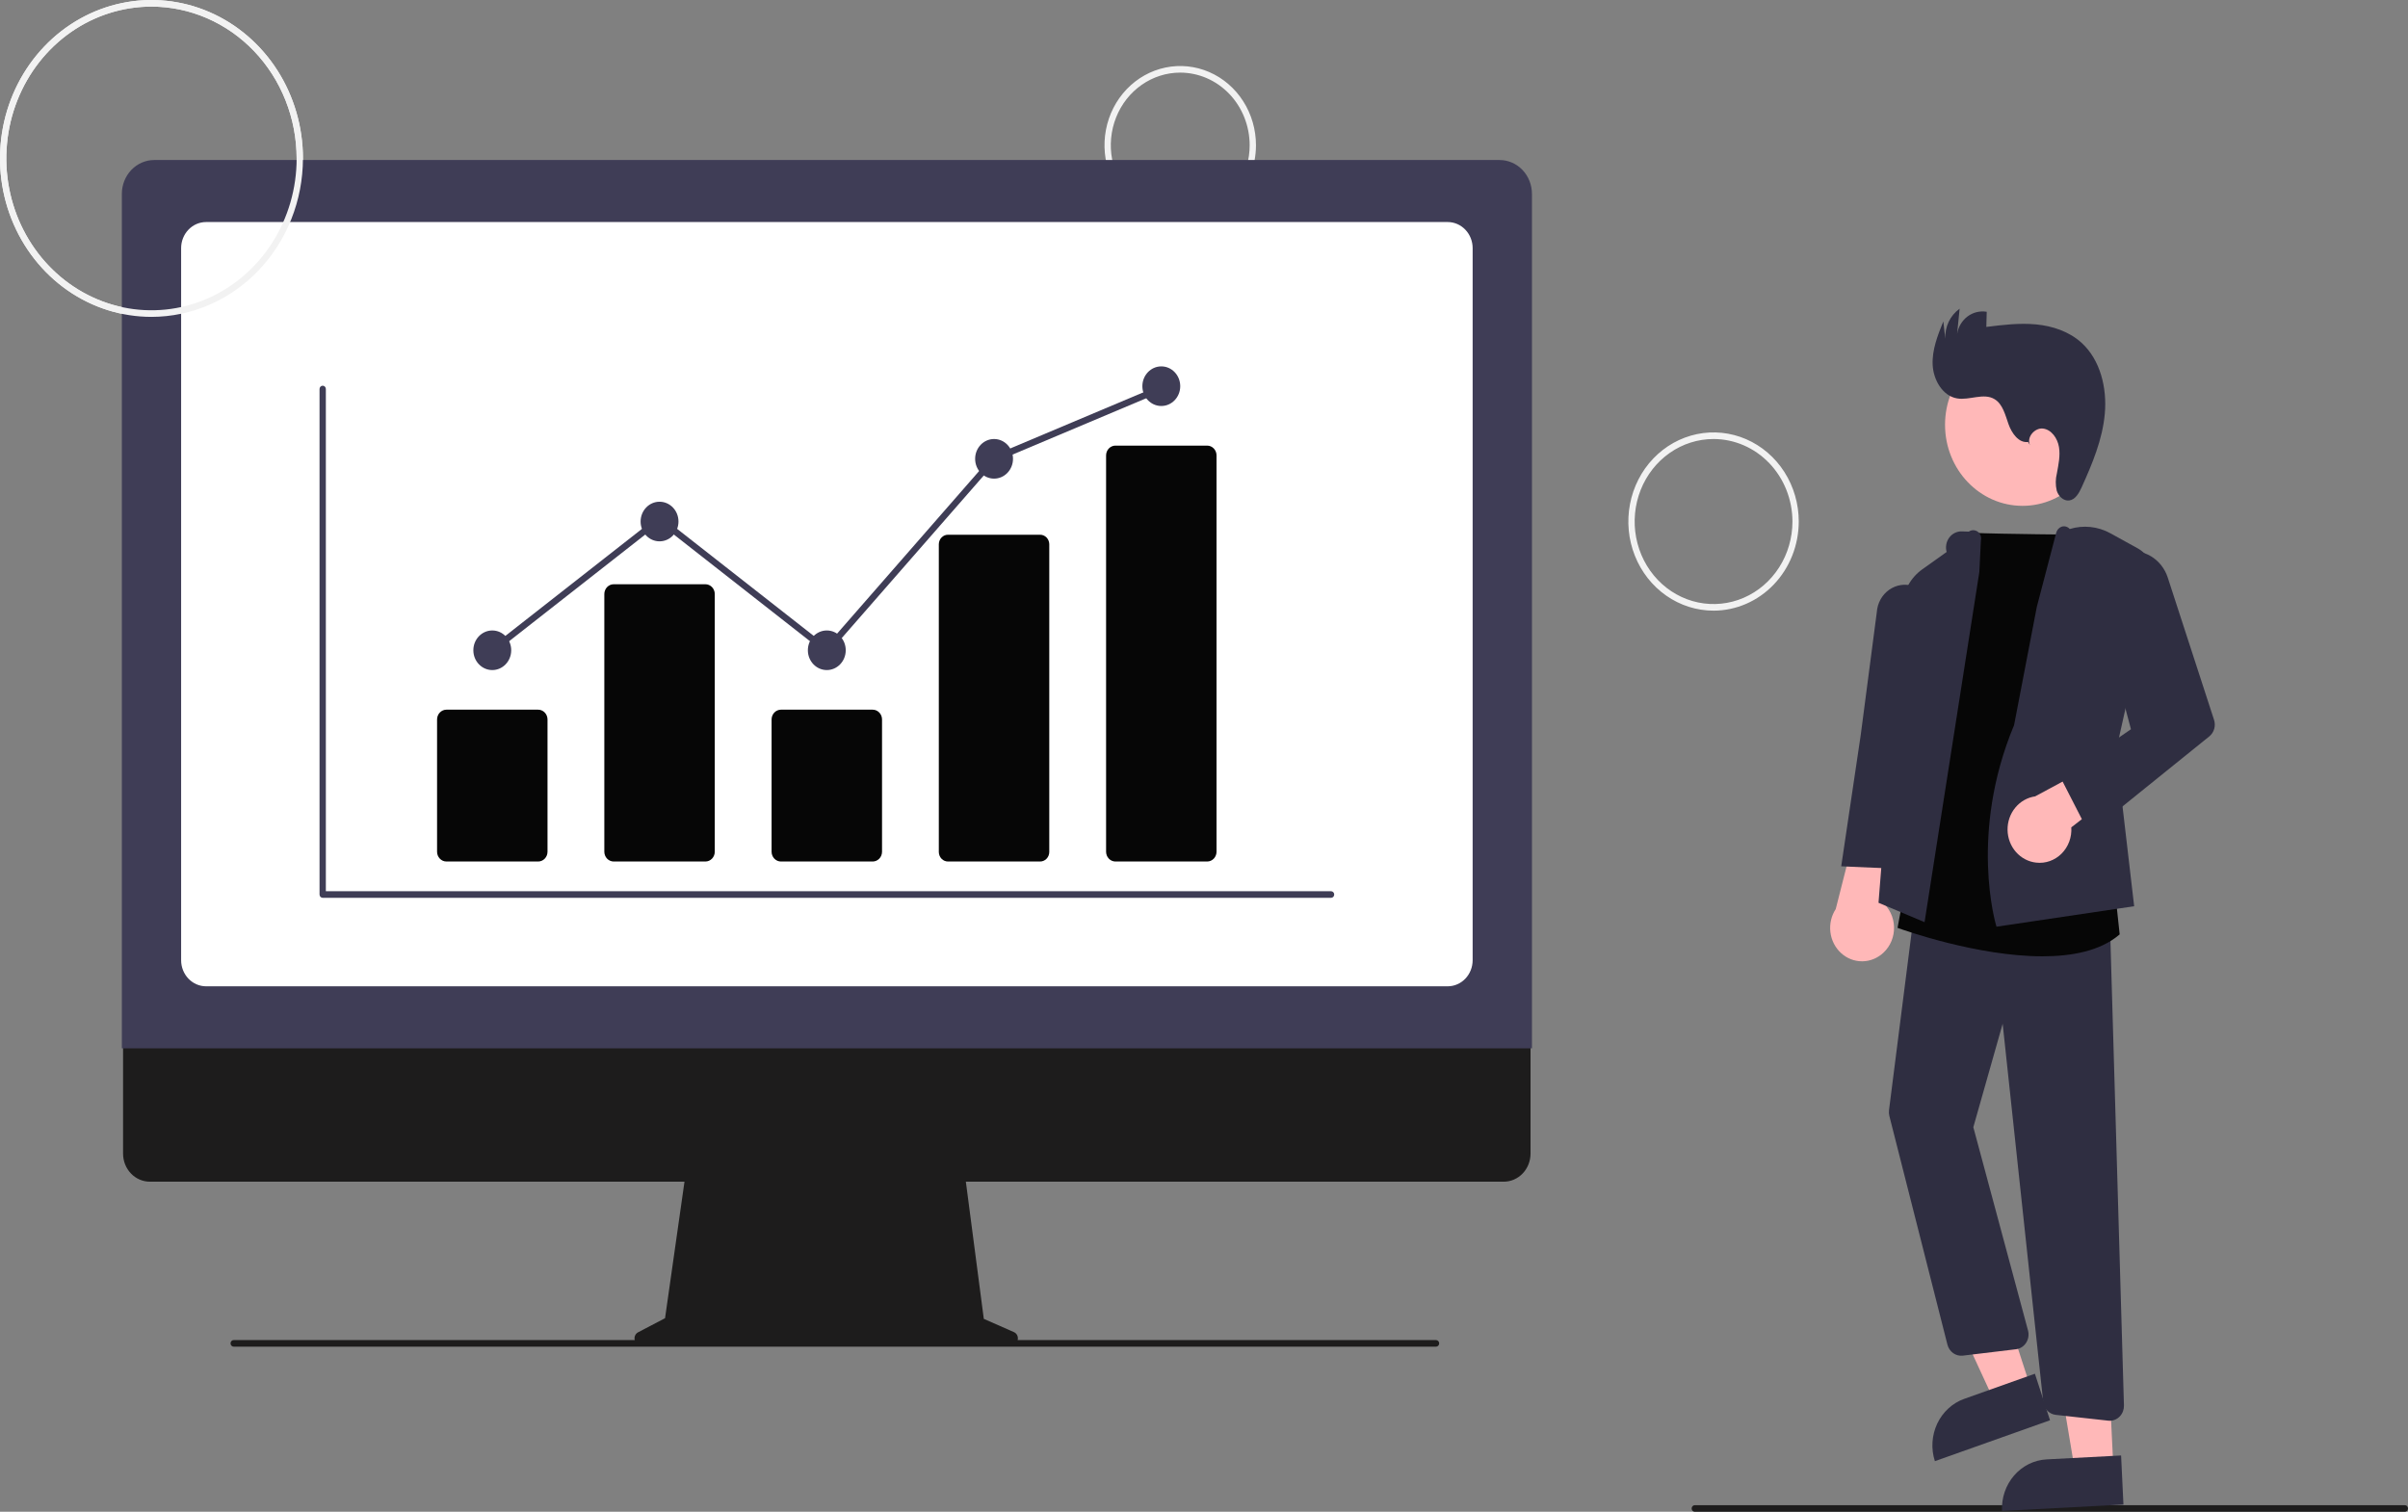 <svg width="344" height="216" viewBox="0 0 344 216" fill="none" xmlns="http://www.w3.org/2000/svg">
<rect x="0" y="0" width="344" height="216" fill="#808080" stroke="none"/>
<g clip-path="url(#clip0_734_7573)">
<path d="M21.639 45.275C17.359 45.275 13.176 43.947 9.617 41.46C6.059 38.973 3.285 35.437 1.647 31.301C0.009 27.164 -0.419 22.612 0.416 18.221C1.251 13.83 3.312 9.796 6.338 6.63C9.364 3.464 13.22 1.308 17.418 0.435C21.615 -0.438 25.966 0.01 29.92 1.723C33.874 3.437 37.254 6.338 39.632 10.061C42.009 13.784 43.279 18.16 43.279 22.638C43.272 28.639 40.99 34.393 36.933 38.637C32.877 42.881 27.376 45.268 21.639 45.275ZM21.639 0.943C17.538 0.943 13.528 2.216 10.118 4.599C6.708 6.983 4.05 10.371 2.48 14.335C0.911 18.3 0.5 22.662 1.3 26.87C2.1 31.078 4.075 34.944 6.976 37.978C9.876 41.012 13.571 43.078 17.594 43.915C21.616 44.752 25.786 44.322 29.575 42.681C33.365 41.038 36.603 38.258 38.882 34.69C41.161 31.123 42.377 26.928 42.377 22.638C42.371 16.886 40.184 11.372 36.296 7.305C32.408 3.237 27.137 0.95 21.639 0.943Z" fill="#F2F2F2"/>
<path d="M168.605 32.07C166.465 32.07 164.373 31.406 162.594 30.162C160.814 28.918 159.428 27.151 158.609 25.082C157.79 23.014 157.576 20.738 157.993 18.543C158.411 16.347 159.441 14.33 160.954 12.747C162.467 11.164 164.395 10.086 166.494 9.65C168.593 9.213 170.768 9.437 172.745 10.294C174.722 11.15 176.412 12.601 177.601 14.463C178.79 16.324 179.424 18.512 179.424 20.751C179.421 23.752 178.28 26.629 176.252 28.751C174.223 30.873 171.473 32.066 168.605 32.07ZM168.605 10.375C166.643 10.375 164.726 10.984 163.095 12.124C161.464 13.264 160.192 14.884 159.442 16.78C158.691 18.676 158.495 20.762 158.877 22.775C159.26 24.788 160.205 26.637 161.592 28.087C162.979 29.539 164.746 30.527 166.67 30.927C168.594 31.327 170.588 31.122 172.4 30.337C174.213 29.551 175.762 28.221 176.851 26.515C177.941 24.809 178.523 22.803 178.523 20.751C178.52 18 177.474 15.363 175.615 13.418C173.755 11.473 171.234 10.379 168.605 10.375Z" fill="#F2F2F2"/>
<path d="M244.793 87.249C242.386 87.249 240.032 86.502 238.031 85.103C236.029 83.704 234.469 81.715 233.548 79.388C232.626 77.062 232.385 74.501 232.855 72.031C233.325 69.561 234.484 67.292 236.186 65.511C237.889 63.73 240.057 62.518 242.419 62.026C244.78 61.535 247.227 61.787 249.451 62.751C251.675 63.715 253.576 65.347 254.914 67.441C256.251 69.535 256.965 71.997 256.965 74.515C256.962 77.891 255.678 81.128 253.396 83.515C251.114 85.902 248.02 87.245 244.793 87.249ZM244.793 62.725C242.564 62.725 240.385 63.416 238.532 64.712C236.678 66.008 235.234 67.849 234.381 70.003C233.528 72.158 233.304 74.528 233.739 76.816C234.174 79.103 235.248 81.204 236.824 82.852C238.4 84.501 240.408 85.624 242.594 86.079C244.781 86.534 247.047 86.301 249.106 85.408C251.166 84.516 252.926 83.005 254.164 81.066C255.403 79.127 256.064 76.847 256.064 74.515C256.06 71.389 254.872 68.393 252.759 66.182C250.646 63.972 247.781 62.728 244.793 62.725Z" fill="#F2F2F2"/>
<path d="M343.549 216H242.115C241.995 216 241.881 215.95 241.796 215.862C241.712 215.773 241.664 215.653 241.664 215.528C241.664 215.403 241.712 215.283 241.796 215.195C241.881 215.106 241.995 215.057 242.115 215.057H343.549C343.669 215.057 343.783 215.106 343.868 215.195C343.952 215.283 344 215.403 344 215.528C344 215.653 343.952 215.773 343.868 215.862C343.783 215.95 343.669 216 343.549 216Z" fill="#1D1C1C"/>
<path d="M288.936 72.274C295.051 72.274 300.008 67.088 300.008 60.69C300.008 54.293 295.051 49.107 288.936 49.107C282.821 49.107 277.863 54.293 277.863 60.69C277.863 67.088 282.821 72.274 288.936 72.274Z" fill="#FFB8B8"/>
<path d="M290.088 198.241L284.855 200.1L275.508 179.868L283.232 177.124L290.088 198.241Z" fill="#FFB8B8"/>
<path d="M280.609 199.864L290.701 196.277L292.86 202.925L276.412 208.769C276.129 207.896 276.013 206.974 276.07 206.054C276.128 205.134 276.358 204.234 276.747 203.407C277.137 202.58 277.679 201.842 278.341 201.234C279.004 200.626 279.774 200.16 280.609 199.864Z" fill="#2F2E41"/>
<path d="M301.908 209.668L296.389 209.959L292.691 187.823L300.839 187.395L301.908 209.668Z" fill="#FFB8B8"/>
<path d="M292.367 208.516L303.013 207.957L303.349 214.969L286.001 215.881C285.957 214.96 286.086 214.039 286.382 213.17C286.678 212.302 287.135 211.503 287.726 210.819C288.317 210.135 289.031 209.58 289.827 209.185C290.624 208.79 291.487 208.563 292.367 208.516Z" fill="#2F2E41"/>
<path d="M269.06 136.122C269.555 135.661 269.947 135.092 270.209 134.456C270.471 133.819 270.597 133.13 270.577 132.437C270.557 131.744 270.391 131.064 270.093 130.445C269.794 129.826 269.37 129.283 268.849 128.854L274.112 112.925L266.001 115.094L262.247 129.887C261.616 130.85 261.345 132.022 261.485 133.18C261.625 134.338 262.166 135.402 263.006 136.171C263.846 136.939 264.926 137.359 266.042 137.35C267.158 137.341 268.231 136.904 269.06 136.122Z" fill="#FFB8B8"/>
<path d="M301.393 202.995C301.322 202.995 301.251 202.991 301.18 202.983L293.687 202.153C293.226 202.104 292.796 201.891 292.468 201.55C292.14 201.209 291.934 200.76 291.884 200.279L286.094 146.274L281.904 161.052L289.716 190.096C289.795 190.392 289.812 190.702 289.766 191.005C289.72 191.309 289.611 191.598 289.447 191.853C289.284 192.108 289.069 192.323 288.818 192.483C288.567 192.643 288.286 192.744 287.995 192.779L280.399 193.692C279.916 193.748 279.429 193.621 279.027 193.335C278.625 193.048 278.334 192.62 278.207 192.129L269.908 159.444C269.84 159.176 269.822 158.896 269.858 158.62L273.588 129.286L301.409 131.62L303.421 200.808C303.429 201.092 303.383 201.374 303.285 201.639C303.187 201.904 303.039 202.146 302.85 202.35C302.661 202.554 302.434 202.716 302.184 202.827C301.934 202.938 301.665 202.995 301.393 202.995Z" fill="#2F2E41"/>
<path d="M291.776 136.636C282.455 136.636 271.902 132.868 271.263 132.637L271.078 132.57L281.593 76.125L281.787 76.133C285.954 76.31 297.326 76.401 297.441 76.402L297.645 76.403L302.028 126.215L302.811 133.501L302.715 133.582C300.034 135.85 296.034 136.636 291.776 136.636Z" fill="#060606"/>
<path d="M274.937 131.758L268.359 128.986L271.712 86.567C271.792 85.522 272.096 84.508 272.602 83.602C273.107 82.695 273.8 81.919 274.63 81.331L278.091 78.867C277.993 78.518 277.976 78.151 278.04 77.794C278.104 77.437 278.249 77.101 278.461 76.814C278.673 76.527 278.948 76.296 279.262 76.141C279.576 75.987 279.921 75.912 280.268 75.924L281.259 75.957C281.447 75.824 281.67 75.754 281.897 75.756C282.124 75.758 282.345 75.831 282.532 75.967C282.719 76.103 282.862 76.294 282.942 76.516C283.023 76.739 283.038 76.981 282.984 77.212L282.766 81.706L274.937 131.758Z" fill="#2F2E41"/>
<path d="M271.619 124.153L263.031 123.775L265.813 105.055L268.118 87.441C268.164 86.808 268.345 86.195 268.649 85.646C268.953 85.097 269.371 84.627 269.873 84.272C270.375 83.916 270.947 83.683 271.547 83.591C272.147 83.499 272.759 83.55 273.338 83.741C274.238 84.037 275.011 84.654 275.52 85.486C276.029 86.318 276.242 87.311 276.121 88.291L273.786 107.376L271.619 124.153Z" fill="#2F2E41"/>
<path d="M285.218 132.406L285.16 132.217C285.12 132.088 281.25 119.101 287.726 103.604L290.973 86.708L293.748 76.099C293.8 75.909 293.894 75.735 294.021 75.59C294.149 75.445 294.307 75.332 294.484 75.263C294.691 75.188 294.914 75.178 295.127 75.235C295.339 75.292 295.531 75.413 295.678 75.583C297.612 74.99 299.691 75.207 301.475 76.19L305.372 78.338C306.239 78.815 306.929 79.58 307.336 80.512C307.742 81.444 307.841 82.491 307.618 83.489L302.291 107.269L304.881 129.481L285.218 132.406Z" fill="#2F2E41"/>
<path d="M290.888 123.251C291.547 123.326 292.214 123.249 292.841 123.025C293.468 122.801 294.041 122.436 294.519 121.956C294.997 121.475 295.368 120.891 295.607 120.245C295.845 119.598 295.946 118.904 295.9 118.212L307.962 108.865L303.746 106.773L290.739 113.783C289.634 113.939 288.621 114.515 287.894 115.4C287.167 116.285 286.775 117.419 286.794 118.586C286.812 119.753 287.239 120.873 287.994 121.733C288.748 122.592 289.778 123.133 290.888 123.251Z" fill="#FFB8B8"/>
<path d="M298.449 119.066L294.375 111.111L304.422 104.193L299.519 85.795C299.323 85.059 299.274 84.288 299.375 83.53C299.476 82.773 299.726 82.046 300.108 81.394C300.49 80.742 300.996 80.179 301.595 79.741C302.195 79.303 302.874 78.999 303.59 78.848C304.856 78.584 306.171 78.809 307.291 79.483C308.41 80.156 309.258 81.232 309.676 82.51L316.292 102.853C316.428 103.272 316.436 103.725 316.314 104.149C316.191 104.573 315.946 104.946 315.61 105.217L298.449 119.066Z" fill="#2F2E41"/>
<path d="M289.721 63.147C288.393 63.328 287.392 61.907 286.928 60.594C286.463 59.281 286.109 57.752 284.955 57.042C283.379 56.073 281.361 57.239 279.559 56.919C277.522 56.558 276.199 54.301 276.095 52.143C275.991 49.985 276.812 47.91 277.617 45.921L277.898 48.393C277.861 47.555 278.029 46.721 278.388 45.971C278.746 45.22 279.283 44.579 279.946 44.107L279.584 47.735C279.661 47.235 279.832 46.755 280.087 46.324C280.342 45.892 280.675 45.518 281.069 45.222C281.462 44.926 281.907 44.714 282.379 44.599C282.851 44.483 283.34 44.466 283.818 44.549L283.761 46.711C286.113 46.418 288.485 46.125 290.844 46.348C293.202 46.571 295.578 47.352 297.365 48.977C300.039 51.407 301.016 55.41 300.688 59.1C300.36 62.79 298.904 66.257 297.387 69.605C297.005 70.448 296.477 71.399 295.591 71.506C294.796 71.603 294.068 70.907 293.82 70.11C293.63 69.292 293.637 68.438 293.842 67.624C294.066 66.38 294.348 65.109 294.137 63.863C293.927 62.616 293.07 61.385 291.869 61.232C290.668 61.079 289.439 62.515 290.017 63.627L289.721 63.147Z" fill="#2F2E41"/>
<path d="M144.853 190.333L140.543 188.435L137.586 165.831H98.212L95.007 188.342L91.151 190.359C90.966 190.456 90.818 190.615 90.731 190.81C90.643 191.006 90.622 191.226 90.669 191.436C90.716 191.646 90.83 191.833 90.992 191.967C91.154 192.101 91.354 192.174 91.56 192.174H144.498C144.709 192.174 144.914 192.098 145.078 191.958C145.241 191.817 145.354 191.623 145.395 191.406C145.437 191.189 145.406 190.964 145.307 190.768C145.208 190.573 145.048 190.419 144.853 190.333Z" fill="#1D1C1C"/>
<path d="M214.824 168.838H21.405C20.391 168.836 19.418 168.413 18.701 167.661C17.985 166.91 17.582 165.891 17.582 164.83V136.297H218.647V164.83C218.647 165.891 218.244 166.91 217.528 167.661C216.811 168.413 215.838 168.836 214.824 168.838Z" fill="#1D1C1C"/>
<path d="M218.85 149.782H17.406V27.697C17.408 26.416 17.895 25.187 18.761 24.281C19.627 23.375 20.801 22.866 22.026 22.864H214.23C215.455 22.866 216.629 23.375 217.495 24.281C218.361 25.187 218.848 26.416 218.85 27.697V149.782Z" fill="#3F3D56"/>
<path d="M206.817 140.921H29.436C28.492 140.92 27.587 140.527 26.919 139.829C26.252 139.131 25.876 138.184 25.875 137.196V35.451C25.876 34.463 26.252 33.516 26.919 32.818C27.587 32.119 28.492 31.726 29.436 31.725H206.817C207.761 31.726 208.667 32.119 209.334 32.818C210.002 33.516 210.377 34.463 210.378 35.451V137.196C210.377 138.184 210.002 139.131 209.334 139.829C208.667 140.527 207.761 140.92 206.817 140.921Z" fill="white"/>
<path d="M205.146 192.41H33.384C33.265 192.41 33.15 192.36 33.066 192.272C32.981 192.183 32.934 192.063 32.934 191.938C32.934 191.813 32.981 191.693 33.066 191.605C33.15 191.516 33.265 191.467 33.384 191.467H205.146C205.266 191.467 205.38 191.516 205.465 191.605C205.549 191.693 205.597 191.813 205.597 191.938C205.597 192.063 205.549 192.183 205.465 192.272C205.38 192.36 205.266 192.41 205.146 192.41Z" fill="#1D1C1C"/>
<path d="M190.152 128.28H46.099C45.98 128.28 45.865 128.23 45.781 128.142C45.696 128.053 45.648 127.933 45.648 127.808V55.578C45.648 55.453 45.696 55.334 45.781 55.245C45.865 55.157 45.98 55.107 46.099 55.107C46.219 55.107 46.334 55.157 46.418 55.245C46.503 55.334 46.55 55.453 46.55 55.578V127.336H190.152C190.271 127.336 190.386 127.386 190.47 127.475C190.555 127.563 190.602 127.683 190.602 127.808C190.602 127.933 190.555 128.053 190.47 128.142C190.386 128.23 190.271 128.28 190.152 128.28Z" fill="#3F3D56"/>
<path d="M76.878 123.092H63.776C63.421 123.091 63.081 122.944 62.83 122.681C62.579 122.419 62.438 122.063 62.438 121.692V102.797C62.438 102.426 62.579 102.07 62.83 101.808C63.081 101.545 63.421 101.398 63.776 101.397H76.878C77.233 101.398 77.573 101.545 77.824 101.808C78.075 102.07 78.216 102.426 78.216 102.797V121.692C78.216 122.063 78.075 122.419 77.824 122.681C77.573 122.944 77.233 123.091 76.878 123.092Z" fill="#060606"/>
<path d="M100.772 123.092H87.67C87.316 123.091 86.975 122.944 86.725 122.681C86.474 122.419 86.332 122.063 86.332 121.692V84.876C86.332 84.505 86.474 84.149 86.725 83.886C86.975 83.624 87.316 83.477 87.67 83.476H100.772C101.127 83.477 101.467 83.624 101.718 83.886C101.969 84.149 102.11 84.505 102.111 84.876V121.692C102.11 122.063 101.969 122.419 101.718 122.681C101.467 122.944 101.127 123.091 100.772 123.092Z" fill="#060606"/>
<path d="M124.667 123.092H111.565C111.21 123.091 110.87 122.944 110.619 122.681C110.368 122.419 110.227 122.063 110.227 121.692V102.797C110.227 102.426 110.368 102.07 110.619 101.808C110.87 101.545 111.21 101.398 111.565 101.397H124.667C125.022 101.398 125.362 101.545 125.613 101.808C125.864 102.07 126.005 102.426 126.005 102.797V121.692C126.005 122.063 125.864 122.419 125.613 122.681C125.362 122.944 125.022 123.091 124.667 123.092Z" fill="#060606"/>
<path d="M148.558 123.092H135.455C135.109 123.099 134.773 122.963 134.522 122.713C134.272 122.462 134.126 122.118 134.117 121.755V77.738C134.126 77.376 134.272 77.031 134.522 76.781C134.773 76.53 135.109 76.394 135.455 76.402H148.558C148.904 76.394 149.24 76.53 149.491 76.781C149.741 77.031 149.887 77.376 149.896 77.738V121.755C149.887 122.118 149.741 122.462 149.491 122.713C149.24 122.963 148.904 123.099 148.558 123.092Z" fill="#060606"/>
<path d="M172.452 123.092H159.35C158.995 123.091 158.655 122.944 158.404 122.681C158.153 122.419 158.012 122.063 158.012 121.692V65.068C158.012 64.697 158.153 64.341 158.404 64.078C158.655 63.816 158.995 63.668 159.35 63.668H172.452C172.807 63.668 173.147 63.816 173.398 64.078C173.649 64.341 173.79 64.697 173.79 65.068V121.692C173.79 122.063 173.649 122.419 173.398 122.681C173.147 122.944 172.807 123.091 172.452 123.092Z" fill="#060606"/>
<path d="M70.326 95.738C71.82 95.738 73.031 94.471 73.031 92.908C73.031 91.346 71.82 90.079 70.326 90.079C68.832 90.079 67.621 91.346 67.621 92.908C67.621 94.471 68.832 95.738 70.326 95.738Z" fill="#3F3D56"/>
<path d="M94.221 77.345C95.714 77.345 96.925 76.078 96.925 74.515C96.925 72.952 95.714 71.686 94.221 71.686C92.727 71.686 91.516 72.952 91.516 74.515C91.516 76.078 92.727 77.345 94.221 77.345Z" fill="#3F3D56"/>
<path d="M118.115 95.738C119.609 95.738 120.82 94.471 120.82 92.908C120.82 91.346 119.609 90.079 118.115 90.079C116.621 90.079 115.41 91.346 115.41 92.908C115.41 94.471 116.621 95.738 118.115 95.738Z" fill="#3F3D56"/>
<path d="M142.01 68.385C143.503 68.385 144.715 67.118 144.715 65.555C144.715 63.992 143.503 62.725 142.01 62.725C140.516 62.725 139.305 63.992 139.305 65.555C139.305 67.118 140.516 68.385 142.01 68.385Z" fill="#3F3D56"/>
<path d="M165.9 58.008C167.394 58.008 168.605 56.742 168.605 55.179C168.605 53.616 167.394 52.349 165.9 52.349C164.406 52.349 163.195 53.616 163.195 55.179C163.195 56.742 164.406 58.008 165.9 58.008Z" fill="#3F3D56"/>
<path d="M118.173 93.542L94.222 74.775L70.6 93.285L70.059 92.531L94.222 73.597L118.059 92.274L141.745 65.157L141.841 65.117L165.734 55.046L166.071 55.921L142.273 65.951L118.173 93.542Z" fill="#3F3D56"/>
<path d="M21.639 45.275C17.359 45.275 13.176 43.947 9.617 41.46C6.059 38.973 3.285 35.437 1.647 31.301C0.009 27.164 -0.419 22.612 0.416 18.221C1.251 13.83 3.312 9.796 6.338 6.63C9.364 3.464 13.22 1.308 17.418 0.435C21.615 -0.438 25.966 0.01 29.92 1.723C33.874 3.437 37.254 6.338 39.632 10.061C42.009 13.784 43.279 18.16 43.279 22.638C43.272 28.639 40.99 34.393 36.933 38.637C32.877 42.881 27.376 45.268 21.639 45.275ZM21.639 0.943C17.538 0.943 13.528 2.216 10.118 4.599C6.708 6.983 4.05 10.371 2.48 14.335C0.911 18.3 0.5 22.662 1.3 26.87C2.1 31.078 4.075 34.944 6.976 37.978C9.876 41.012 13.571 43.078 17.594 43.915C21.616 44.752 25.786 44.322 29.575 42.681C33.365 41.038 36.603 38.258 38.882 34.69C41.161 31.123 42.377 26.928 42.377 22.638C42.371 16.886 40.184 11.372 36.296 7.305C32.408 3.237 27.137 0.95 21.639 0.943Z" fill="#F2F2F2"/>
</g>
<defs>
<clipPath id="clip0_734_7573">
<rect width="344" height="216" fill="white"/>
</clipPath>
</defs>
</svg>
